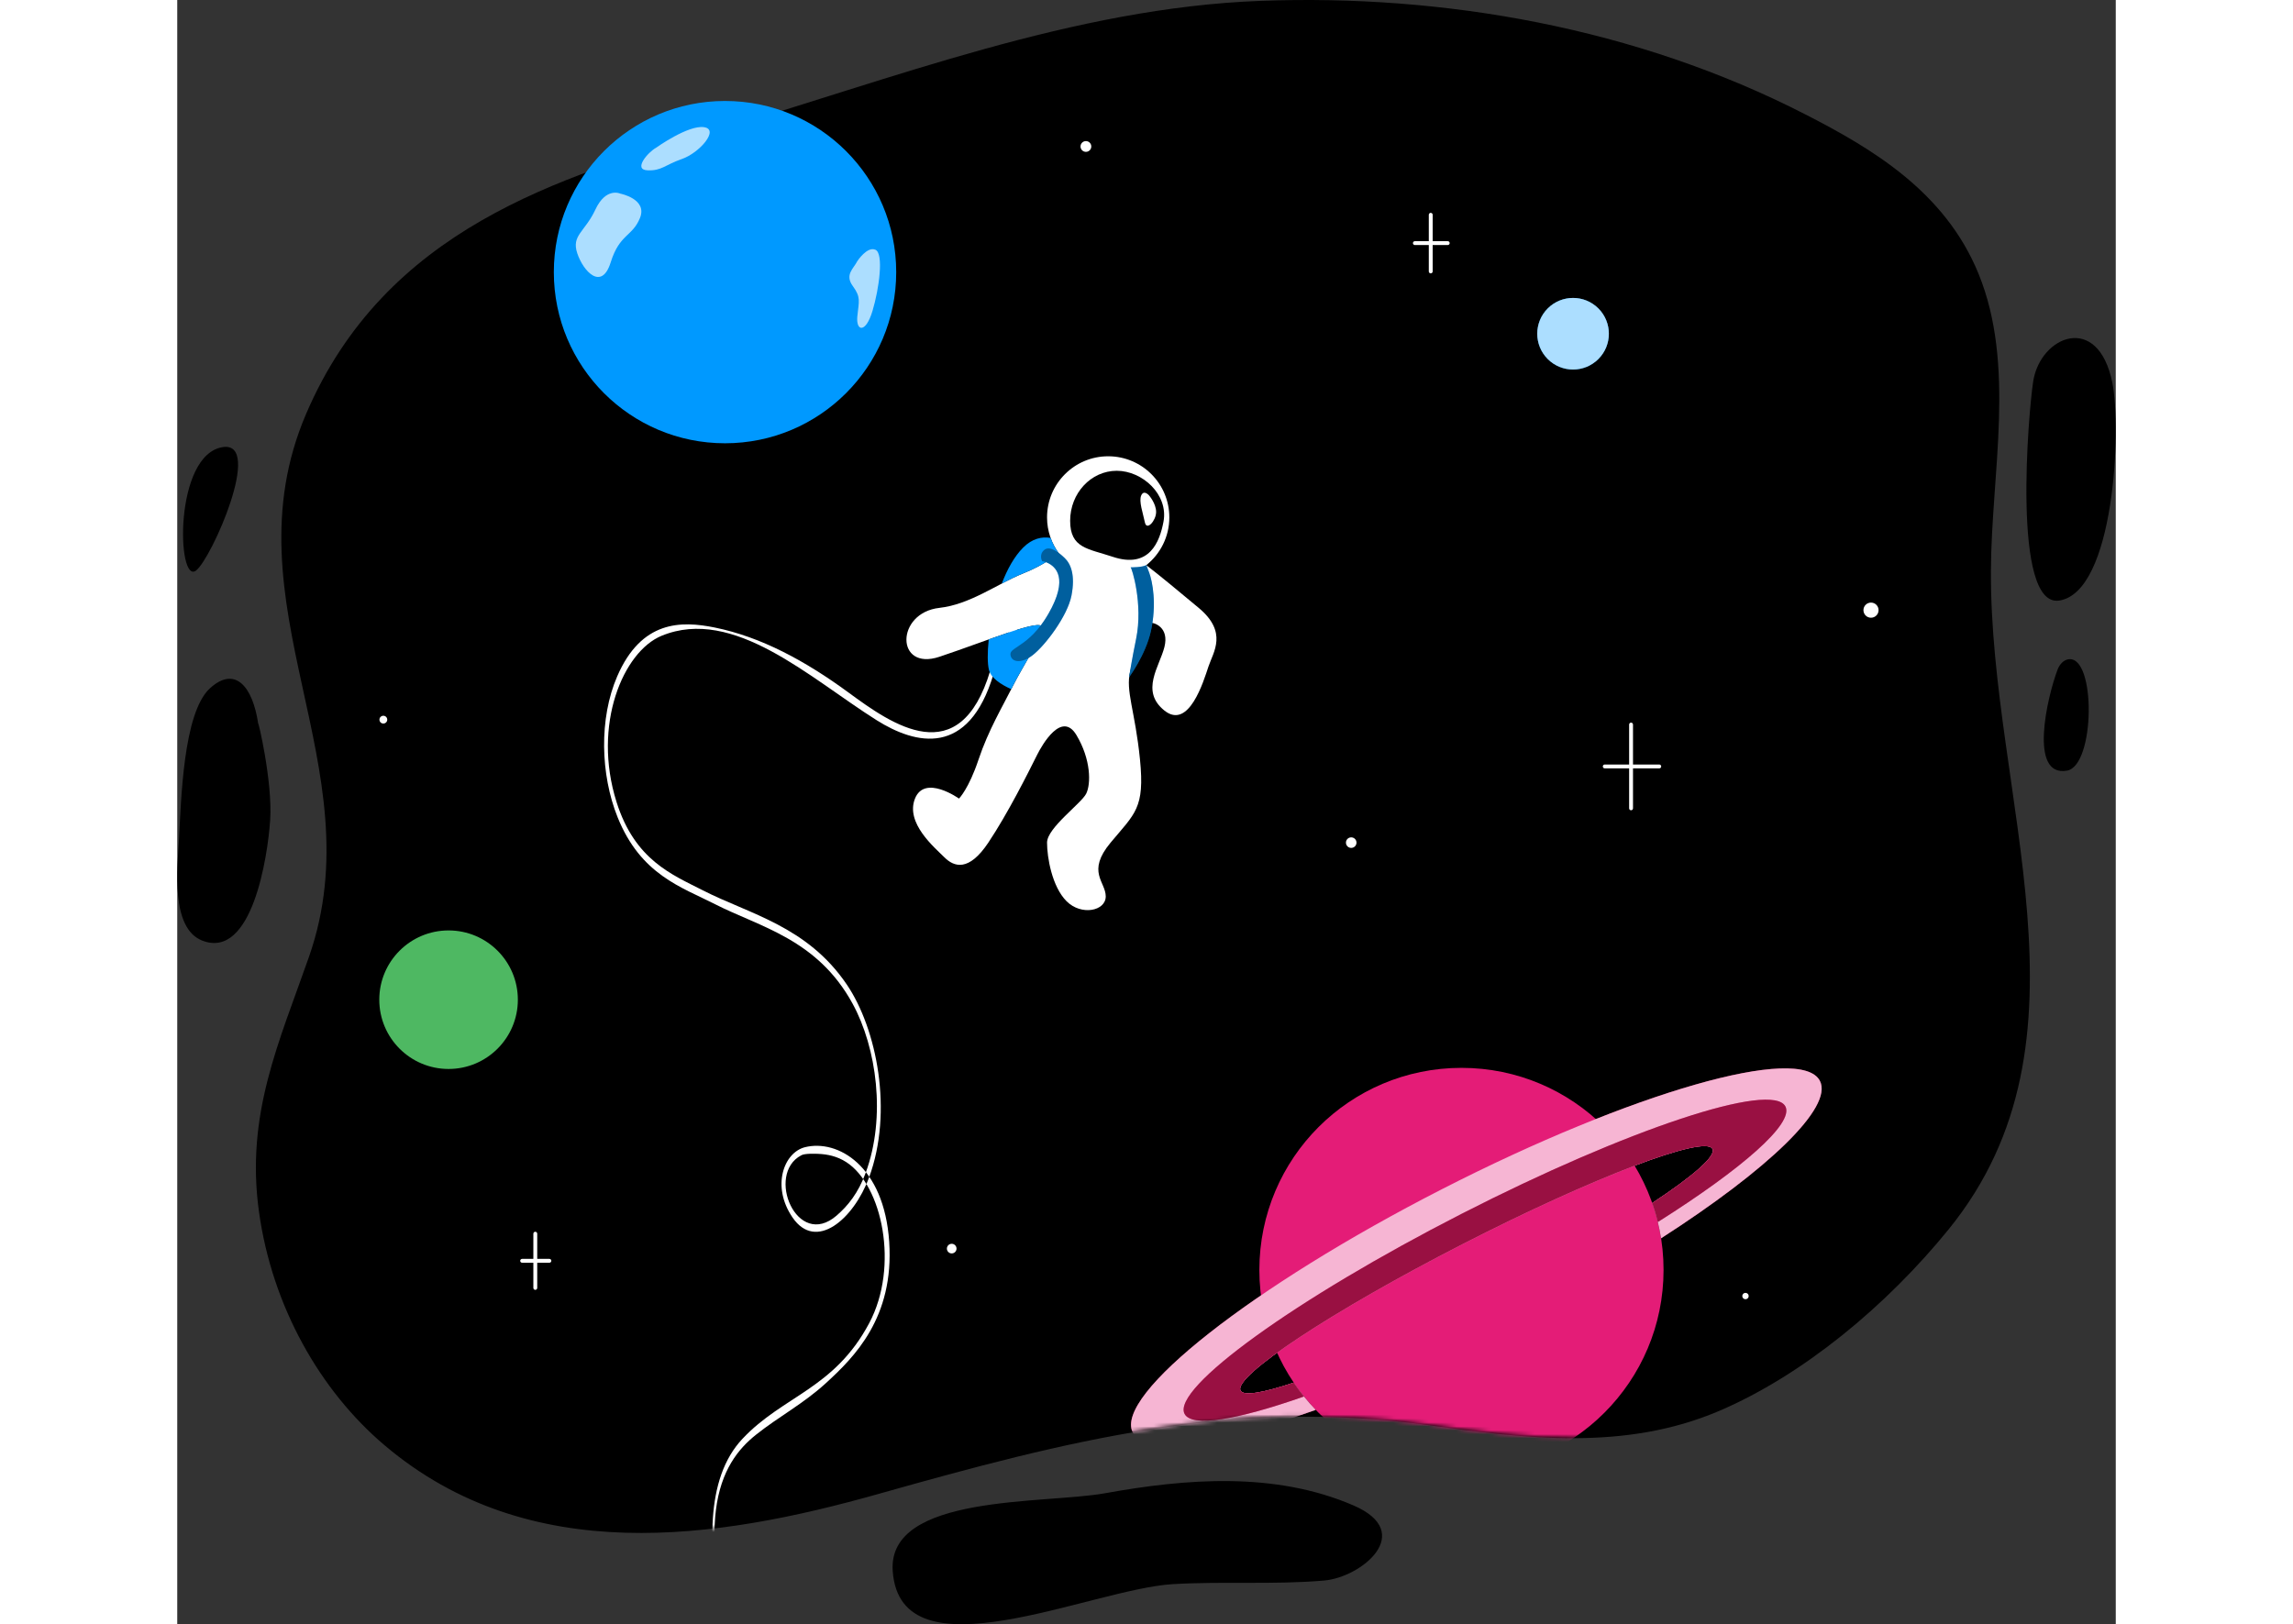 <?xml version="1.0" encoding="UTF-8"?>
<svg width="494px" height="350px" viewBox="0 0 494 414" version="1.1" xmlns="http://www.w3.org/2000/svg" xmlns:xlink="http://www.w3.org/1999/xlink">
    <rect x="0" y="0" width="494" height="414" fill="#333333" stroke="none"/>
    <!-- Generator: Sketch 59.1 (86144) - https://sketch.com -->
    <title>Illustrations/Error 404</title>
    <desc>Created with Sketch.</desc>
    <defs>
        <path d="M363.152,79.613 C366.715,83.176 366.715,88.954 363.152,92.516 C359.589,96.08 353.812,96.08 350.249,92.516 C346.685,88.954 346.685,83.176 350.249,79.613 C353.812,76.05 359.589,76.05 363.152,79.613" id="path-1"></path>
        <path d="M276.595,0.383 C323.239,-1.364 372.355,7.18 415.526,29.317 C432.312,37.924 451.021,48.869 459.592,69.841 C469.141,93.201 462.888,120.575 462.757,145.361 C462.45,203.167 491.32,264.771 451.985,313.165 C436.099,332.711 414.739,350.354 393.463,359.421 C369.41,369.671 344.03,366.435 319.257,363.007 C269.612,356.138 227.476,366.949 179.301,380.53 C138.135,392.136 90.358,399.428 53.39,368.141 C37.038,354.301 24.74,332.864 21.388,308.629 C17.972,283.921 26.47,265.669 34.127,243.821 C51.137,195.291 12.699,153.918 33.384,105.593 C53.576,58.421 98.107,45.181 136.955,33.761 C182.928,20.247 228.988,2.166 276.595,0.383 Z M8.88,175.434 C15.282,169.572 19.812,174.904 21.217,184.524 L21.213,184.503 L21.211,184.476 C21.054,183.076 24.83,198.748 24.264,208.699 L24.245,209.002 C23.629,218.266 19.641,244.553 6.97,239.662 C-1.175,236.52 0.601,221.182 1.028,213.561 C1.556,204.191 2.048,181.691 8.88,175.434 Z M482.532,168.022 C489.583,167.047 489.341,195.136 482.132,196.382 C472.346,198.074 477.08,177.677 479.749,170.643 C480.272,169.264 481.301,168.192 482.532,168.022 Z M473.543,97.188 C475.398,85.675 490.063,79.606 493.696,97.609 C496.08,109.413 494.222,150.877 480.183,153.071 C467.99,154.977 472.334,104.697 473.543,97.188 Z M12.174,114.001 C22.581,112.415 9.305,142.433 5.348,145.436 C0.494,149.119 -0.344,115.91 12.174,114.001 Z M480.599,412.492 L481.597,412.492 L481.597,413.715 L480.599,413.715 L480.599,412.492 Z" id="path-2"></path>
        <path d="M175.558,3.341 C178.976,10.075 162.282,25.959 135.079,43.441 C134.591,40.345 133.829,37.341 132.817,34.455 C143.197,27.623 149.143,22.476 148.177,20.649 C146.256,17.018 117.776,27.868 84.565,44.883 C51.353,61.898 25.986,78.634 27.907,82.264 C28.672,83.71 33.649,82.859 41.461,80.236 C43.129,82.712 45.005,85.034 47.066,87.179 C21.804,96.22 3.489,98.929 0.442,92.924 C-4.385,83.414 30.904,55.651 79.261,30.914 C127.619,6.176 170.732,-6.168 175.558,3.341 Z" id="path-4"></path>
        <path d="M166.766,9.857 C168.963,14.186 155.759,25.708 134.251,39.296 C133.85,37.65 133.371,36.035 132.817,34.456 C143.197,27.623 149.143,22.476 148.177,20.649 C146.256,17.018 117.776,27.868 84.565,44.883 C51.353,61.898 25.986,78.634 27.907,82.264 C28.672,83.71 33.649,82.859 41.461,80.236 C42.28,81.452 43.149,82.631 44.066,83.77 C27.064,89.743 15.425,91.71 13.636,88.185 C10.328,81.668 41.925,58.85 84.211,37.221 C126.497,15.591 163.458,3.34 166.766,9.857 Z" id="path-5"></path>
        <path d="M16.956,23.624 C16.956,23.624 13.298,21.891 10.602,27.668 C7.905,33.444 4.439,34.215 5.98,38.836 C7.52,43.458 12.203,48.464 14.483,41.146 C16.764,33.83 20.037,34.6 21.963,29.786 C23.889,24.972 16.956,23.624 16.956,23.624" id="path-6"></path>
        <path d="M26.126,11.878 C24.008,13.033 20.156,17.484 23.815,17.666 C27.474,17.847 28.244,16.317 32.673,14.772 C37.102,13.226 42.301,7.256 38.258,6.679 C34.214,6.101 26.126,11.878 26.126,11.878" id="path-7"></path>
        <path d="M77.347,40.82 C76.385,42.746 74.074,44.286 76.192,47.174 C78.31,50.062 77.733,51.025 77.347,54.877 C76.962,58.728 79.466,59.305 81.199,53.529 C82.932,47.752 84.087,38.894 81.969,37.931 C79.851,36.968 77.347,40.82 77.347,40.82" id="path-8"></path>
        <path d="M276.026,0.221 C322.669,-1.528 371.784,7.025 414.956,29.186 C431.741,37.802 450.45,48.759 459.022,69.754 C468.57,93.139 462.317,120.542 462.186,145.355 C461.879,203.224 490.749,264.895 451.415,313.341 C435.528,332.908 414.169,350.57 392.892,359.647 C368.84,369.908 343.46,366.669 318.688,363.237 C269.043,356.36 226.907,367.183 178.732,380.779 C137.567,392.397 89.79,399.697 52.823,368.376 C36.47,354.521 24.173,333.061 20.821,308.8 C17.404,284.066 25.903,265.794 33.56,243.922 C50.569,195.339 12.132,153.921 32.817,105.545 C53.008,58.322 97.539,45.068 136.387,33.635 C182.36,20.106 228.419,2.006 276.026,0.221 Z M8.313,175.461 C14.715,169.593 19.245,174.931 20.65,184.561 C20.407,182.772 24.347,199.021 23.678,209.065 C23.062,218.339 19.074,244.654 6.403,239.759 C-1.742,236.613 0.034,221.259 0.461,213.629 C0.988,204.249 1.481,181.725 8.313,175.461 Z M481.961,168.041 C489.012,167.065 488.769,195.185 481.561,196.431 C471.775,198.126 476.509,177.707 479.177,170.665 C479.701,169.284 480.73,168.211 481.961,168.041 Z M472.972,97.131 C474.827,85.605 489.492,79.529 493.125,97.552 C495.508,109.368 493.651,150.877 479.612,153.074 C467.419,154.982 471.763,104.647 472.972,97.131 Z M11.607,113.962 C22.014,112.374 8.738,142.425 4.781,145.431 C-0.074,149.117 -0.911,115.873 11.607,113.962 Z M480.028,412.775 L481.026,412.775 L481.026,414 L480.028,414 L480.028,412.775 Z" id="path-9"></path>
    </defs>
    <g id="Page-1" stroke="none" stroke-width="1" fill="none" fill-rule="evenodd">
        <g id="Slide-3" transform="translate(-40, -68)">
            <g id="Carousel" transform="translate(40, 40)">
                <g id="Illustrations/Error-404" transform="translate(0, 28)">
                    <g id="_Overrides/Illustrations/Background/6-blobs" fill="#000000">
                        <path d="M236.399,380.617 C257.08,376.878 279.691,375.057 299.742,383.717 C315.757,390.635 301.767,402.038 292.285,402.86 C279.539,403.967 266.54,403.025 253.746,403.777 C232.804,405.01 184.249,428.163 182.327,400.419 C180.964,380.754 221.011,383.397 236.399,380.617 Z M276.026,0.221 C322.669,-1.528 371.784,7.025 414.956,29.186 C431.741,37.802 450.45,48.759 459.022,69.754 C468.57,93.139 462.317,120.542 462.186,145.355 C461.879,203.224 490.749,264.895 451.415,313.341 C435.528,332.908 414.169,350.57 392.892,359.647 C368.84,369.908 343.46,366.669 318.688,363.237 C269.043,356.36 226.907,367.183 178.732,380.779 C137.567,392.397 89.79,399.697 52.823,368.376 C36.47,354.521 24.173,333.061 20.821,308.8 C17.404,284.066 25.903,265.794 33.56,243.922 C50.569,195.339 12.132,153.921 32.817,105.545 C53.008,58.322 97.539,45.068 136.387,33.635 C182.36,20.106 228.419,2.006 276.026,0.221 Z M8.313,175.461 C14.715,169.593 19.245,174.931 20.65,184.561 C20.407,182.772 24.347,199.021 23.678,209.065 C23.062,218.339 19.074,244.654 6.403,239.759 C-1.742,236.613 0.034,221.259 0.461,213.629 C0.988,204.249 1.481,181.725 8.313,175.461 Z M481.961,168.041 C489.012,167.065 488.769,195.185 481.561,196.431 C471.775,198.126 476.509,177.707 479.177,170.665 C479.701,169.284 480.73,168.211 481.961,168.041 Z M472.972,97.131 C474.827,85.605 489.492,79.529 493.125,97.552 C495.508,109.368 493.651,150.877 479.612,153.074 C467.419,154.982 471.763,104.647 472.972,97.131 Z M11.607,113.962 C22.014,112.374 8.738,142.425 4.781,145.431 C-0.074,149.117 -0.911,115.873 11.607,113.962 Z" id="Background"></path>
                    </g>
                    <g id="Planets" stroke-width="1" transform="translate(-1, -1)">
                        <g id="Mercury">
                            <use fill="#0099FF" xlink:href="#path-1"></use>
                            <use fill-opacity="0.1" fill="#FFFFFF" style="mix-blend-mode: saturation;" xlink:href="#path-1"></use>
                            <use fill-opacity="0.64" fill="#FFFFFF" style="mix-blend-mode: lighten;" xlink:href="#path-1"></use>
                        </g>
                        <g id="Saturn" transform="translate(0.431, 1.061)">
                            <mask id="mask-3" fill="white">
                                <use xlink:href="#path-2"></use>
                            </mask>
                            <g id="Mask"></g>
                            <g id="Planet" mask="url(#mask-3)">
                                <g transform="translate(243.627, 272.124)">
                                    <circle id="Saturn" fill="#E41C77" cx="84.205" cy="51.5" r="51.5"></circle>
                                    <g id="Outer-Saturn-Ring" fill="none">
                                        <use fill="#E41C77" xlink:href="#path-4"></use>
                                        <use fill-opacity="0.1" fill="#FFFFFF" style="mix-blend-mode: saturation;" xlink:href="#path-4"></use>
                                        <use fill-opacity="0.64" fill="#FFFFFF" style="mix-blend-mode: lighten;" xlink:href="#path-4"></use>
                                    </g>
                                    <g id="Inner-Saturn-Ring" fill="none">
                                        <use fill="#E41C77" xlink:href="#path-5"></use>
                                        <use fill-opacity="0.16" fill="#FF0000" style="mix-blend-mode: saturation;" xlink:href="#path-5"></use>
                                        <use fill-opacity="0.34" fill="#000000" style="mix-blend-mode: darken;" xlink:href="#path-5"></use>
                                    </g>
                                </g>
                            </g>
                        </g>
                        <path d="M87.801,255.812 C87.801,265.563 79.896,273.468 70.145,273.468 C60.393,273.468 52.488,265.563 52.488,255.812 C52.488,246.06 60.393,238.156 70.145,238.156 C79.896,238.156 87.801,246.06 87.801,255.812" id="Venus" fill="#4EB862"></path>
                        <g id="Earth" transform="translate(96.968, 26.737)">
                            <path d="M87.25,43.625 C87.25,67.719 67.718,87.25 43.625,87.25 C19.531,87.25 0,67.719 0,43.625 C0,19.531 19.531,0 43.625,0 C67.718,0 87.25,19.531 87.25,43.625" fill="#0099FF"></path>
                            <g id="Water-3">
                                <use fill="#0099FF" xlink:href="#path-6"></use>
                                <use fill-opacity="0.1" fill="#FFFFFF" style="mix-blend-mode: saturation;" xlink:href="#path-6"></use>
                                <use fill-opacity="0.64" fill="#FFFFFF" style="mix-blend-mode: lighten;" xlink:href="#path-6"></use>
                            </g>
                            <g id="Water-2">
                                <use fill="#0099FF" xlink:href="#path-7"></use>
                                <use fill-opacity="0.1" fill="#FFFFFF" style="mix-blend-mode: saturation;" xlink:href="#path-7"></use>
                                <use fill-opacity="0.64" fill="#FFFFFF" style="mix-blend-mode: lighten;" xlink:href="#path-7"></use>
                            </g>
                            <g id="Water-1-">
                                <use fill="#0099FF" xlink:href="#path-8"></use>
                                <use fill-opacity="0.1" fill="#FFFFFF" style="mix-blend-mode: saturation;" xlink:href="#path-8"></use>
                                <use fill-opacity="0.64" fill="#FFFFFF" style="mix-blend-mode: lighten;" xlink:href="#path-8"></use>
                            </g>
                        </g>
                    </g>
                    <g id="Stars" stroke-width="1" transform="translate(50.897, 35.521)" fill="#FFFFFF">
                        <path d="M348.744,294.012 C349.194,294.012 349.559,294.377 349.559,294.827 C349.559,295.278 349.194,295.642 348.744,295.642 C348.293,295.642 347.928,295.278 347.928,294.827 C347.928,294.377 348.293,294.012 348.744,294.012 Z M40.347,278.441 C40.619,278.441 40.84,278.661 40.84,278.935 L40.84,285.353 L43.941,285.353 C44.213,285.353 44.434,285.573 44.434,285.846 C44.434,286.118 44.213,286.339 43.941,286.339 L40.84,286.339 L40.84,292.756 C40.84,293.028 40.619,293.249 40.347,293.249 C40.075,293.249 39.854,293.028 39.854,292.756 L39.854,286.339 L36.995,286.339 C36.721,286.339 36.502,286.118 36.502,285.846 C36.502,285.573 36.721,285.353 36.995,285.353 L39.854,285.353 L39.854,278.935 C39.854,278.661 40.075,278.441 40.347,278.441 Z M146.464,281.508 C147.142,281.508 147.691,282.058 147.691,282.736 C147.691,283.414 147.142,283.963 146.464,283.963 C145.787,283.963 145.238,283.414 145.238,282.736 C145.238,282.058 145.787,281.508 146.464,281.508 Z M248.271,177.912 C249.013,177.912 249.615,178.514 249.615,179.256 C249.615,179.998 249.013,180.6 248.271,180.6 C247.529,180.6 246.927,179.998 246.927,179.256 C246.927,178.514 247.529,177.912 248.271,177.912 Z M319.586,148.667 C319.858,148.667 320.079,148.888 320.079,149.16 L320.079,159.343 L326.772,159.343 C327.044,159.343 327.265,159.563 327.265,159.837 C327.265,160.109 327.044,160.33 326.772,160.33 L320.079,160.33 L320.079,170.512 C320.079,170.785 319.858,171.006 319.586,171.006 C319.314,171.006 319.093,170.785 319.093,170.512 L319.093,160.33 L312.878,160.33 C312.606,160.33 312.385,160.109 312.385,159.837 C312.385,159.563 312.606,159.343 312.878,159.343 L319.093,159.343 L319.093,149.16 C319.093,148.888 319.314,148.667 319.586,148.667 Z M1.627,146.918 C2.175,146.918 2.62,147.362 2.62,147.911 C2.62,148.459 2.175,148.904 1.627,148.904 C1.078,148.904 0.634,148.459 0.634,147.911 C0.634,147.362 1.078,146.918 1.627,146.918 Z M380.729,118.073 C381.794,118.073 382.657,118.936 382.657,120.001 C382.657,121.065 381.794,121.929 380.729,121.929 C379.665,121.929 378.802,121.065 378.802,120.001 C378.802,118.936 379.665,118.073 380.729,118.073 Z M268.536,18.73 C268.808,18.73 269.029,18.951 269.029,19.223 L269.029,25.953 L272.869,25.953 C273.141,25.953 273.362,26.173 273.362,26.446 C273.362,26.718 273.141,26.939 272.869,26.939 L269.029,26.939 L269.029,33.666 C269.029,33.938 268.808,34.159 268.536,34.159 C268.264,34.159 268.043,33.938 268.043,33.666 L268.043,26.939 L264.492,26.939 C264.22,26.939 263.999,26.718 263.999,26.446 C263.999,26.173 264.22,25.953 264.492,25.953 L268.043,25.953 L268.043,19.223 C268.043,18.951 268.264,18.73 268.536,18.73 Z M180.662,0.44 C181.42,0.44 182.034,1.054 182.034,1.812 C182.034,2.57 181.42,3.184 180.662,3.184 C179.904,3.184 179.289,2.57 179.289,1.812 C179.289,1.054 179.904,0.44 180.662,0.44 Z"></path>
                    </g>
                    <g id="Spaceman-Backpack" stroke-width="1">
                        <mask id="mask-10" fill="white">
                            <use xlink:href="#path-9"></use>
                        </mask>
                        <g id="Mask"></g>
                        <path d="M171.078,176.528 C160.004,168.397 148.736,162.341 136.984,159.952 C128.403,158.205 118.301,158.1 112.12,172.388 C107.461,183.155 107.845,197.425 112.219,208.307 C118.127,223.005 128.521,226.114 137.052,230.469 C148.437,236.28 163.089,239.324 172.099,255.813 C178.23,267.034 180.691,284.72 175.428,298.969 C173.536,304.089 170.943,307.315 168.032,309.835 C157.895,318.611 149.884,299.25 159.024,294.476 C159.857,293.974 162.524,294.069 163.29,294.101 C165.715,294.2 168.16,294.708 170.478,296.201 C179.645,302.092 184.03,322.783 176.342,337.245 C167.41,354.05 154.42,355.699 144.042,366.73 C134.393,376.983 135.343,395.028 138.741,413.278 C138.949,414.404 139.851,413.916 139.641,412.777 C138.051,404.241 136.118,394.194 137.268,384.922 C138.532,374.722 142.995,369.272 147.486,365.697 C153.378,361.007 159.492,357.859 165.284,352.56 C172.509,345.95 182.727,335.853 181.432,316.527 C180.129,297.057 168.255,290.36 159.981,292.406 C154.614,293.732 151.342,302.348 156.798,310.326 C162.761,319.045 172.363,310.761 176.287,300.153 C182.503,283.352 178.283,262.233 170.622,250.943 C160.502,236.028 145.785,232.995 133.946,226.939 C126.138,222.944 116.629,219.272 111.948,204.43 C105.71,184.65 113.693,166.067 123.426,162.059 C141.787,154.497 161.155,172.814 178.224,183.567 C188.204,189.855 201.638,193.059 207.997,171.876 C208.083,171.589 211.355,161.505 217.991,156.193 C224.628,150.881 232.145,150.57 237.266,150.57 L237.266,149.625 C229.121,149.625 224.117,150.537 217.418,155.245 C210.719,159.952 207.282,170.624 207.192,170.923 C199.377,196.957 182.103,184.62 171.078,176.528 Z" id="Fill-68" fill="#FFFFFF" mask="url(#mask-10)"></path>
                        <g id="Body" transform="translate(185.821, 116.3)">
                            <g id="Silhouette">
                                <path d="M74.475,38.639 C69.546,34.532 64.626,30.434 61.124,27.754 C64.7,24.899 66.996,20.511 66.996,15.58 C66.996,6.976 60.021,1.49213975e-13 51.415,1.49213975e-13 C42.811,1.49213975e-13 35.835,6.976 35.835,15.58 C35.835,19.073 36.998,22.285 38.939,24.884 C38.552,24.911 38.329,24.929 38.329,24.929 C38.329,24.929 35.835,27.421 29.603,29.914 C23.371,32.408 16.248,37.769 8.413,38.639 C-2.804,39.886 -2.804,54.843 8.413,51.104 C20.759,46.989 34.589,41.132 34.589,43.625 C34.589,46.118 29.603,53.597 27.111,58.582 C24.618,63.568 20.878,69.8 18.385,77.279 C15.893,84.757 13.4,87.25 13.4,87.25 C13.4,87.25 4.674,81.018 2.182,87.25 C-0.311,93.483 7.167,99.714 9.661,102.207 C12.153,104.701 15.893,105.947 20.878,98.468 C25.864,90.99 30.85,81.018 33.342,76.033 C34.589,73.539 39.575,64.815 43.314,71.046 C47.053,77.279 47.053,83.511 45.807,86.004 C44.56,88.496 35.835,94.729 35.835,98.468 C35.835,102.207 37.081,109.686 40.821,113.425 C44.56,117.164 50.792,115.918 50.792,112.179 C50.792,108.44 45.807,105.947 52.039,98.468 C58.271,90.99 60.764,89.743 59.518,77.279 C58.271,64.815 55.779,59.828 57.025,54.843 C58.271,49.858 60.764,42.379 62.01,42.379 C63.257,42.379 66.996,43.625 65.749,48.611 C64.503,53.597 59.518,59.828 65.749,64.815 C71.982,69.8 75.721,57.336 76.967,53.597 C78.214,49.858 81.954,44.871 74.475,38.639" id="Fill-74" fill="#FFFFFF"></path>
                                <path d="M65.508,16.686 C64.563,21.666 62.014,28.785 52.546,25.613 C46.284,23.517 41.722,23.48 41.722,16.442 C41.722,9.403 47.039,3.697 53.599,3.697 C60.158,3.697 66.816,9.789 65.508,16.686" id="Fill-80" fill="#000000"></path>
                                <path d="M61.808,9.954 C61.808,9.954 63.63,12.018 63.63,14.199 C63.63,16.379 61.221,19.131 60.763,16.836 C60.303,14.543 59.155,11.444 59.845,9.954 C60.533,8.462 61.808,9.954 61.808,9.954" id="Fill-82" fill="#FFFFFF"></path>
                            </g>
                            <path d="M26.716,59.363 C24.014,58.151 21.547,56.507 21.028,54.429 C20.645,52.899 20.615,50.075 20.973,46.68 C27.482,44.358 32.806,42.576 34.22,43.129 C35.163,41.887 36.123,40.379 37.057,38.527 C41.263,30.18 37.44,27.685 35.522,26.987 C34.135,27.843 32.191,28.879 29.603,29.914 C27.9,30.596 26.13,31.491 24.298,32.451 C25.682,28.823 27.489,25.532 29.753,23.268 C32.062,20.959 34.49,20.432 36.743,20.808 C37.224,22.146 37.883,23.399 38.69,24.542 C39.277,24.965 39.843,25.466 40.339,25.943 C41.901,27.446 43.074,30.296 42.058,35.519 C41.042,40.743 35.338,48.261 32.151,50.714 C31.78,50.999 31.419,51.24 31.071,51.439 C29.683,53.888 28.171,56.461 27.111,58.582 C26.982,58.839 26.85,59.099 26.716,59.363 L26.716,59.363 Z M57.128,28.308 C57.128,28.308 60.109,28.345 61.123,27.74 C61.123,27.74 61.105,27.574 61.892,29.734 C62.679,31.895 63.846,37.602 62.299,44.562 C60.944,50.658 56.722,56.356 56.722,56.356 C56.722,56.356 57.488,51.597 58.53,46.537 C60.371,37.602 57.392,28.308 57.128,28.308 Z" id="Backpack" fill="#0099FF"></path>
                            <path d="M61.123,27.74 C61.123,27.74 61.105,27.574 61.892,29.734 C62.679,31.895 63.846,37.602 62.299,44.562 C60.944,50.658 56.722,56.356 56.722,56.356 C56.722,56.356 57.488,51.597 58.53,46.537 C60.371,37.602 57.392,28.308 57.128,28.308 C57.128,28.308 60.109,28.345 61.123,27.74 Z M35.103,23.885 C36.51,22.698 38.776,24.439 40.339,25.943 C41.901,27.446 43.074,30.296 42.058,35.519 C41.042,40.743 35.338,48.261 32.151,50.714 C28.965,53.169 26.508,52.297 26.508,50.398 C26.508,48.499 32.151,48.261 37.057,38.527 C42.473,27.78 34.577,26.734 34.577,26.734 C34.577,26.734 33.697,25.072 35.103,23.885 Z" id="Overlay-Backpack" fill-opacity="0.38" fill="#000000"></path>
                        </g>
                    </g>
                </g>
            </g>
        </g>
    </g>
</svg>